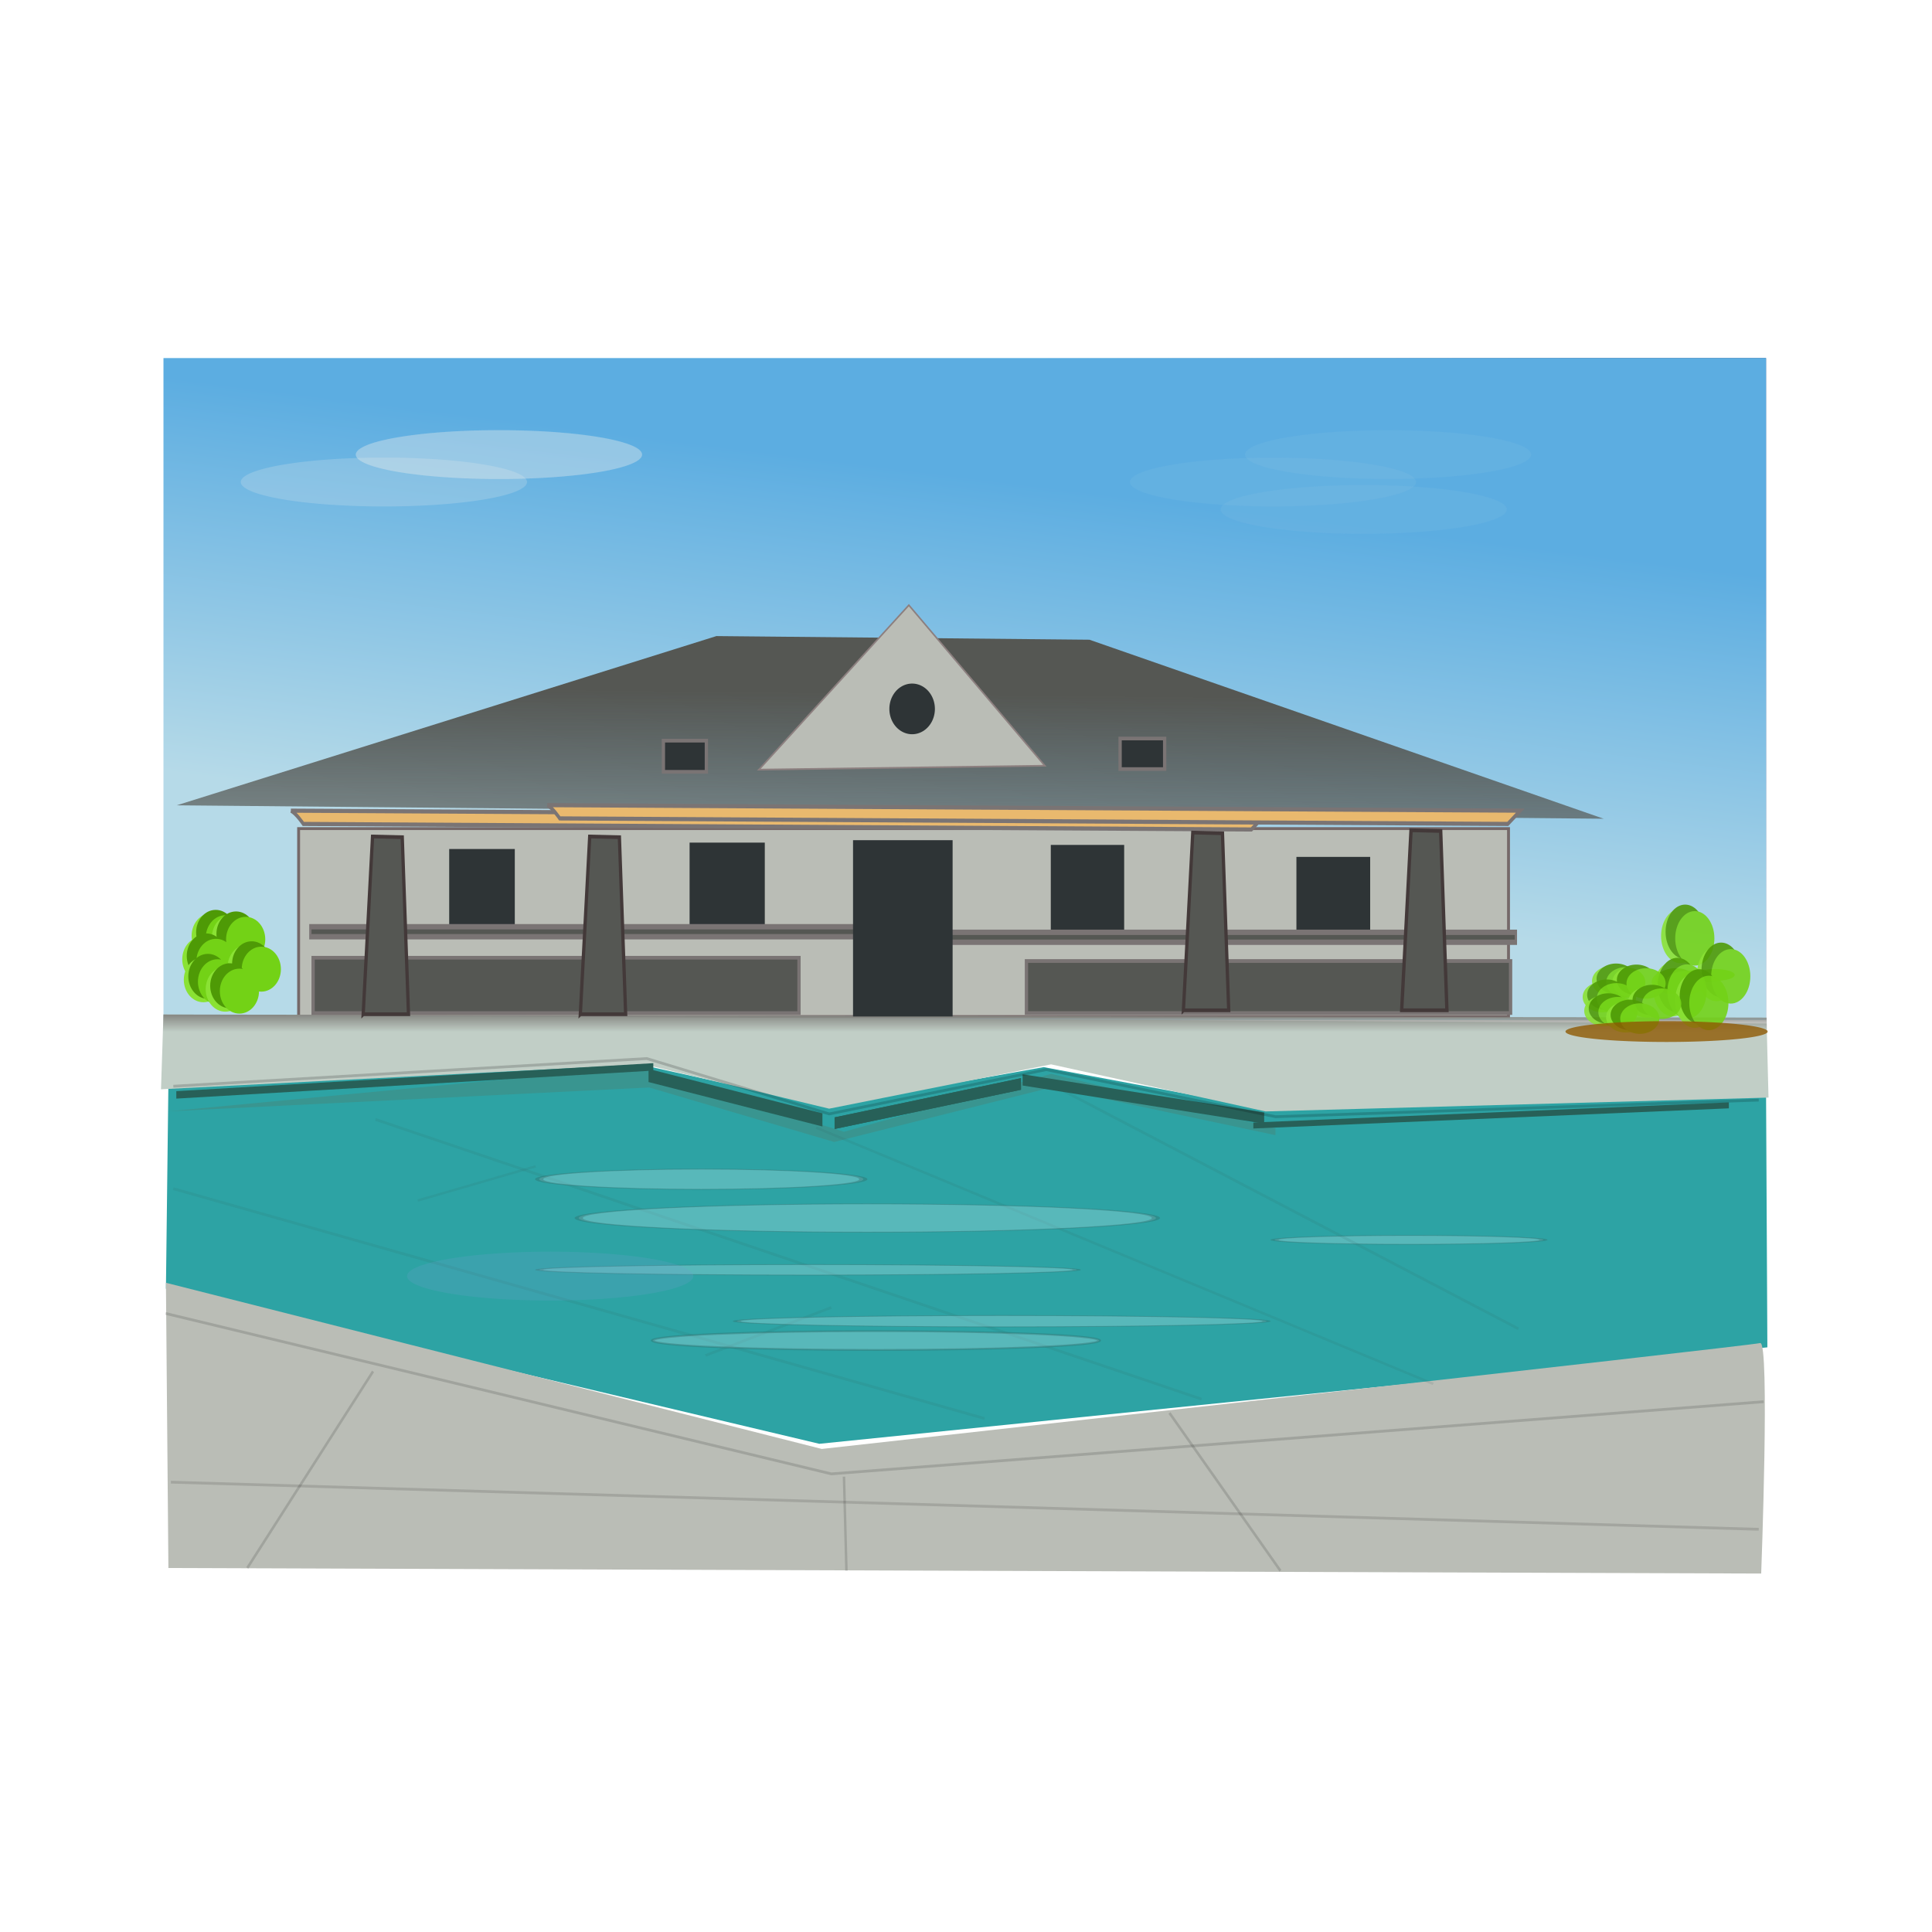 <svg:svg xmlns:dc="http://purl.org/dc/elements/1.1/" xmlns:ns2="http://creativecommons.org/ns#" xmlns:rdf="http://www.w3.org/1999/02/22-rdf-syntax-ns#" xmlns:svg="http://www.w3.org/2000/svg" height="734.766" id="svg3097" version="1.1" viewBox="-45.131 -125.119 734.766 734.766" width="734.766">
  <svg:title id="title5773">poolside-villa</svg:title>
  <svg:defs id="defs3099">
    <svg:filter height="1.385" id="filter3967" width="1.019" x="-.009" y="-.193">
      <svg:feGaussianBlur id="feGaussianBlur3969" stdDeviation="1.198" />
    </svg:filter>
    <svg:filter height="1.672" id="filter3997" width="1.066" x="-.033" y="-.336">
      <svg:feGaussianBlur id="feGaussianBlur3999" stdDeviation="1.809" />
    </svg:filter>
    <svg:filter id="filter4047">
      <svg:feGaussianBlur id="feGaussianBlur4049" stdDeviation="1.091" />
    </svg:filter>
    <svg:filter id="filter4051">
      <svg:feGaussianBlur id="feGaussianBlur4053" stdDeviation="1.091" />
    </svg:filter>
    <svg:filter id="filter4055">
      <svg:feGaussianBlur id="feGaussianBlur4057" stdDeviation="1.091" />
    </svg:filter>
    <svg:filter id="filter4059">
      <svg:feGaussianBlur id="feGaussianBlur4061" stdDeviation="1.091" />
    </svg:filter>
    <svg:filter id="filter4063">
      <svg:feGaussianBlur id="feGaussianBlur4065" stdDeviation="1.091" />
    </svg:filter>
    <svg:filter id="filter4091">
      <svg:feGaussianBlur id="feGaussianBlur4093" stdDeviation="2.037" />
    </svg:filter>
    <svg:filter id="filter4275">
      <svg:feGaussianBlur id="feGaussianBlur4277" stdDeviation="0.256" />
    </svg:filter>
    <svg:filter height="1.053" id="filter4279" width="2.811" x="-.905" y="-.027">
      <svg:feGaussianBlur id="feGaussianBlur4281" stdDeviation="0.256" />
    </svg:filter>
    <svg:filter id="filter4283">
      <svg:feGaussianBlur id="feGaussianBlur4285" stdDeviation="0.256" />
    </svg:filter>
    <svg:filter id="filter4287">
      <svg:feGaussianBlur id="feGaussianBlur4289" stdDeviation="0.256" />
    </svg:filter>
    <svg:filter id="filter4291">
      <svg:feGaussianBlur id="feGaussianBlur4293" stdDeviation="0.256" />
    </svg:filter>
    <svg:filter id="filter4295">
      <svg:feGaussianBlur id="feGaussianBlur4297" stdDeviation="0.256" />
    </svg:filter>
    <svg:filter height="1.381" id="filter4313" width="1.012" x="-.006" y="-.191">
      <svg:feGaussianBlur id="feGaussianBlur4315" stdDeviation="1.131" />
    </svg:filter>
    <svg:filter height="1.5" id="filter4748" width="1.5" x="-.25" y="-.25">
      <svg:feGaussianBlur id="feGaussianBlur4750" in="SourceAlpha" result="blur" stdDeviation="2.2" />
      <svg:feColorMatrix id="feColorMatrix4752" result="bluralpha" type="matrix" values="1 0 0 0 0 0 1 0 0 0 0 0 1 0 0 0 0 0 0.13 0 " />
      <svg:feOffset dx="2.7" dy="0.4" id="feOffset4754" in="bluralpha" result="offsetBlur" />
      <svg:feMerge id="feMerge4756">
        <svg:feMergeNode id="feMergeNode4758" in="offsetBlur" />
        <svg:feMergeNode id="feMergeNode4760" in="SourceGraphic" />
      </svg:feMerge>
    </svg:filter>
    <svg:filter color-interpolation-filters="sRGB" height="1" id="filter4762" width="1" x="0" y="0">
      <svg:feTurbulence baseFrequency="1" id="feTurbulence4764" numOctaves="3" result="result0" seed="0" type="fractalNoise" />
      <svg:feColorMatrix id="feColorMatrix4766" result="result4" type="saturate" values="0" />
      <svg:feComposite id="feComposite4768" in="SourceGraphic" in2="result4" k1="1.25" k2="0.5" k3="0.5" operator="arithmetic" result="result2" />
      <svg:feBlend id="feBlend4770" in="result2" in2="SourceGraphic" mode="normal" result="result5" />
      <svg:feComposite id="feComposite4772" in="result5" in2="SourceGraphic" operator="in" result="result3" />
    </svg:filter>
    <svg:filter height="2.708" id="filter4850" width="1.216" x="-.108" y="-.854">
      <svg:feGaussianBlur id="feGaussianBlur4852" stdDeviation="3.757" />
    </svg:filter>
    <svg:filter color-interpolation-filters="sRGB" height="1" id="filter4868" width="1" x="0" y="0">
      <svg:feTurbulence baseFrequency="1" id="feTurbulence4870" numOctaves="3" result="result0" seed="0" type="fractalNoise" />
      <svg:feColorMatrix id="feColorMatrix4872" result="result4" type="saturate" values="0" />
      <svg:feComposite id="feComposite4874" in="SourceGraphic" in2="result4" k1="1.25" k2="0.5" k3="0.5" operator="arithmetic" result="result2" />
      <svg:feBlend id="feBlend4876" in="result2" in2="SourceGraphic" mode="normal" result="result5" />
      <svg:feComposite id="feComposite4878" in="result5" in2="SourceGraphic" operator="in" result="result3" />
    </svg:filter>
    <svg:filter color-interpolation-filters="sRGB" id="filter4905">
      <svg:feGaussianBlur id="feGaussianBlur4907" result="fbSourceGraphic" stdDeviation="2.927" />
      <svg:feColorMatrix id="feColorMatrix5057" in="fbSourceGraphic" result="fbSourceGraphicAlpha" values="0 0 0 -1 0 0 0 0 -1 0 0 0 0 -1 0 0 0 0 1 0" />
      <svg:feGaussianBlur id="feGaussianBlur5059" in="fbSourceGraphic" result="result6" stdDeviation="1.5" />
      <svg:feComposite id="feComposite5061" in="fbSourceGraphic" in2="result6" operator="atop" result="result8" />
      <svg:feComposite id="feComposite5063" in="result8" in2="fbSourceGraphicAlpha" operator="atop" result="fbSourceGraphic" />
      <svg:feColorMatrix id="feColorMatrix5065" in="fbSourceGraphic" result="fbSourceGraphicAlpha" values="0 0 0 -1 0 0 0 0 -1 0 0 0 0 -1 0 0 0 0 1 0" />
      <svg:feGaussianBlur id="feGaussianBlur5067" in="fbSourceGraphic" result="result6" stdDeviation="1.5" />
      <svg:feComposite id="feComposite5069" in="fbSourceGraphic" in2="result6" operator="atop" result="result8" />
      <svg:feComposite id="feComposite5071" in="result8" in2="fbSourceGraphicAlpha" operator="atop" result="fbSourceGraphic" />
      <svg:feColorMatrix id="feColorMatrix5073" in="fbSourceGraphic" result="fbSourceGraphicAlpha" values="0 0 0 -1 0 0 0 0 -1 0 0 0 0 -1 0 0 0 0 1 0" />
      <svg:feGaussianBlur id="feGaussianBlur5075" in="fbSourceGraphic" result="result6" stdDeviation="1.5" />
      <svg:feComposite id="feComposite5077" in="fbSourceGraphic" in2="result6" operator="atop" result="result8" />
      <svg:feComposite id="feComposite5079" in="result8" in2="fbSourceGraphicAlpha" operator="atop" result="fbSourceGraphic" />
      <svg:feColorMatrix id="feColorMatrix5081" in="fbSourceGraphic" result="fbSourceGraphicAlpha" values="0 0 0 -1 0 0 0 0 -1 0 0 0 0 -1 0 0 0 0 1 0" />
      <svg:feGaussianBlur id="feGaussianBlur5083" in="fbSourceGraphic" result="result6" stdDeviation="1.5" />
      <svg:feComposite id="feComposite5085" in="fbSourceGraphic" in2="result6" operator="atop" result="result8" />
      <svg:feComposite id="feComposite5087" in="result8" in2="fbSourceGraphicAlpha" operator="atop" result="fbSourceGraphic" />
      <svg:feColorMatrix id="feColorMatrix5089" in="fbSourceGraphic" result="fbSourceGraphicAlpha" values="0 0 0 -1 0 0 0 0 -1 0 0 0 0 -1 0 0 0 0 1 0" />
      <svg:feGaussianBlur id="feGaussianBlur5091" in="fbSourceGraphic" result="result6" stdDeviation="1.5" />
      <svg:feComposite id="feComposite5093" in="fbSourceGraphic" in2="result6" operator="atop" result="result8" />
      <svg:feComposite id="feComposite5095" in="result8" in2="fbSourceGraphicAlpha" operator="atop" result="fbSourceGraphic" />
      <svg:feColorMatrix id="feColorMatrix5097" in="fbSourceGraphic" result="fbSourceGraphicAlpha" values="0 0 0 -1 0 0 0 0 -1 0 0 0 0 -1 0 0 0 0 1 0" />
      <svg:feGaussianBlur id="feGaussianBlur5099" in="fbSourceGraphic" result="result6" stdDeviation="1.5" />
      <svg:feComposite id="feComposite5101" in="fbSourceGraphic" in2="result6" operator="atop" result="result8" />
      <svg:feComposite id="feComposite5103" in="result8" in2="fbSourceGraphicAlpha" operator="atop" result="result9" />
    </svg:filter>
    <svg:filter height="1.254" id="filter5203" width="1.043" x="-.022" y="-.127">
      <svg:feGaussianBlur id="feGaussianBlur5205" stdDeviation="0.504" />
    </svg:filter>
    <svg:linearGradient gradientTransform="translate(-9.254 -21.713)" gradientUnits="userSpaceOnUse" id="linearGradient5721" x1="253.33" x2="252.37" y1="168.14" y2="262.18">
      <svg:stop id="stop4776" offset="0" stop-color="#555753" />
      <svg:stop id="stop4778" offset="1" stop-color="#555753" stop-opacity="0" />
    </svg:linearGradient>
    <svg:linearGradient gradientTransform="matrix(1.382 0 0 1.552 -119.86 -123.16)" gradientUnits="userSpaceOnUse" id="linearGradient5724" x1="307.06" x2="307.06" y1="247.54" y2="251.62">
      <svg:stop id="stop4321" offset="0" stop-color="#888a85" />
      <svg:stop id="stop4323" offset="1" stop-color="#888a85" stop-opacity="0" />
    </svg:linearGradient>
    <svg:linearGradient gradientTransform="matrix(1.382 0 0 1.552 75.172 -126.32)" gradientUnits="userSpaceOnUse" id="linearGradient5758" x1="-31.432" x2="-42.068" y1="94.147" y2="189.97">
      <svg:stop id="stop3143" offset="0" stop-color="#5cade1" />
      <svg:stop id="stop3145" offset="1" stop-color="#b6dae8" />
    </svg:linearGradient>
    <svg:linearGradient gradientUnits="userSpaceOnUse" id="linearGradient5769" x1="566.28" x2="391.74" y1="30.744" y2="106.12">
      <svg:stop id="stop5765" offset="0" stop-color="#204a87" />
      <svg:stop id="stop5767" offset="1" stop-color="#204a87" stop-opacity="0" />
    </svg:linearGradient>
  </svg:defs>
  <svg:g id="layer1">
    <svg:rect fill="url(#linearGradient5769)" height="251.75" id="rect5761" stroke-opacity="0" width="609.48" x="17.037" y="11.059" />
    <svg:rect fill="url(#linearGradient5758)" height="251.75" id="rect3139" stroke-opacity="0" width="609.48" x="17.037" y="11.059" />
    <svg:rect fill="#babdb6" height="71.504" id="rect4880" stroke="#756868" stroke-linecap="round" stroke-width="1.1" width="460.14" x="68.438" y="190" />
    <svg:path d="m18.912 287.04-0.938 77.949 248.48 58.988 360.57-36.687-0.502-97.09-50.634 3.16-139.71 3.16-84.39-15.8-82.515 14.747-71.263-15.8-179.09 7.373h0z" fill="#2da3a4" id="path3121" stroke-width="0" />
    <svg:path d="m90.489 291.37 0.679 69.888 438.32 1.357s2.433-57.16-0.281-56.482c-2.714 0.679-258.24 25.948-258.24 25.948l-180.48-40.72z" fill="#babdb6" filter="url(#filter4295)" id="path3123" stroke-width="0" transform="matrix(1.382 0 0 1.552 -107.08 -89.454)" />
    <svg:path d="m16.099 289.15 0.938-28.441 609.71 3.416 0.71 28.185-191.28 5.267-81.577-17.907-84.39 16.854-70.325-16.854-183.78 9.48z" fill="#c1cec6" id="path3125" stroke-width="0" />
    <svg:path d="m100.42 268.3 128.24-8.821 57.674 12.892 56.996-11.535 61.745 10.856v1.357l-61.745-9.499-59.71 10.856-50.889-10.856-132.31 4.75z" fill="#399590" filter="url(#filter3967)" id="path3957" stroke-width="0" transform="matrix(1.382 0 0 1.909 -119.86 -214.65)" />
    <svg:rect fill="#276058" filter="url(#filter3997)" height="2.545" id="rect3971" stroke-opacity="0" transform="matrix(1.431 -.084 0 1.113 -132.61 -10.757)" width="126.77" x="107.99" y="278.25" />
    <svg:path d="m92.525 268.3 223.24 56.32" fill="none" filter="url(#filter4059)" id="path4005" opacity=".358" stroke="#2f5f5d" stroke-width=".676" transform="matrix(1.382 0 0 1.552 -107.08 -89.454)" />
    <svg:path d="m375.47 319.87-227.31-68.53" fill="none" filter="url(#filter4055)" id="path4007" opacity=".358" stroke="#2f5f5d" stroke-width=".676" transform="matrix(1.382 0 0 1.552 -107.08 -89.454)" />
    <svg:path d="m449.18 337.51-139.1-67.17" fill="none" filter="url(#filter4051)" id="path4011" opacity=".358" stroke="#2f5f5d" stroke-width=".633" transform="matrix(1.687 0 0 1.451 -257.81 -88.527)" />
    <svg:path d="m162.17 324.62 129.59-47.5" fill="none" filter="url(#filter4063)" id="path4017" opacity=".358" stroke="#2f5f5d" stroke-width="3.216" transform="matrix(.346 0 0 .274 57.645 242.51)" />
    <svg:path d="m231.38 342.26 165.55-65.14" fill="none" filter="url(#filter4047)" id="path4025" opacity=".358" stroke="#2f5f5d" stroke-width="3.477" transform="matrix(.289 0 0 .28 156.31 294.54)" />
    <svg:g fill="#b2e4e8" filter="url(#filter4091)" id="g4079" opacity=".905" stroke="#2f5f5d" stroke-linecap="round" transform="matrix(1.447 0 0 1.318 140.28 75.787)">
      <svg:path d="m41.39 193.32c0 4.684-6.228 8.482-13.91 8.482-7.682 0-13.91-3.797-13.91-8.482s6.228-8.482 13.91-8.482c7.682 0 13.91 3.797 13.91 8.482z" id="path4067" opacity=".358" stroke-width=".699" transform="matrix(3.063 0 0 .344 -27.996 121.33)" />
      <svg:path d="m66.495 225.89c0 6.558-11.088 11.874-24.766 11.874s-24.766-5.316-24.766-11.874c0-6.558 11.088-11.874 24.766-11.874s24.766 5.316 24.766 11.874z" id="path4069" opacity=".358" stroke-width=".699" transform="matrix(3.063 0 0 .344 -27.996 121.33)" />
      <svg:path d="m59.71 269.32c0 2.436-10.329 4.41-23.07 4.41s-23.07-1.975-23.07-4.41 10.329-4.41 23.07-4.41 23.07 1.975 23.07 4.41z" id="path4071" opacity=".358" stroke-width=".699" transform="matrix(3.063 0 0 .344 -27.996 121.33)" />
      <svg:path d="m75.994 312.41c0 2.623-10.177 4.75-22.73 4.75-12.554 0-22.73-2.127-22.73-4.75 0-2.623 10.177-4.75 22.73-4.75 12.554 0 22.73 2.127 22.73 4.75z" id="path4073" opacity=".358" stroke-width=".699" transform="matrix(3.063 0 0 .344 -27.996 121.33)" />
      <svg:path d="m121.46 284.59c0 1.499-14.278 2.714-31.89 2.714-17.613 0-31.89-1.215-31.89-2.714s14.278-2.714 31.89-2.714c17.613 0 31.89 1.215 31.89 2.714z" id="path4075" opacity=".358" stroke-width=".528" transform="matrix(1.84 0 0 1 -62.72 -50.211)" />
      <svg:path d="m99.743 244.21c0 2.061-5.164 3.732-11.535 3.732-6.37 0-11.535-1.671-11.535-3.732 0-2.061 5.164-3.732 11.535-3.732 6.37 0 11.535 1.671 11.535 3.732z" id="path4077" opacity=".358" stroke-width=".699" transform="matrix(3.063 0 0 .344 -27.996 121.33)" />
    </svg:g>
    <svg:path d="m18.912 291.25 182.85-13.694 70.325 21.067 82.515-18.96 83.452 18.96 190.35-7.373" fill="none" id="path4095" stroke-width="0" />
    <svg:path d="m91.846 340.22 436.29 11.535h0.679" fill="none" filter="url(#filter4291)" id="path4097" opacity=".352" stroke="#000" stroke-width=".683px" transform="matrix(1.382 0 0 1.552 -107.08 -89.454)" />
    <svg:path d="m530.17 320.5-256.56 17.69-183.25-39.32" fill="none" filter="url(#filter4287)" id="path4099" opacity=".368" stroke="#000" stroke-width=".683px" transform="matrix(1.382 0 0 1.552 -107.08 -89.454)" />
    <svg:path d="m147.48 313.08-34.605 48.175" fill="none" filter="url(#filter4283)" id="path4101" opacity=".368" stroke="#000" stroke-width=".683px" transform="matrix(1.382 0 0 1.552 -107.08 -89.454)" />
    <svg:path d="m277.08 338.87 0.679 23.07" fill="none" filter="url(#filter4279)" id="path4103" opacity=".368" stroke="#000" stroke-width=".683px" transform="matrix(1.382 0 0 1.552 -107.08 -89.454)" />
    <svg:path d="m366.65 323.26 30.533 38.676" fill="none" filter="url(#filter4275)" id="path4105" opacity=".368" stroke="#000" stroke-width=".683px" transform="matrix(1.382 0 0 1.552 -107.08 -89.454)" />
    <svg:path d="m449.18 337.51-139.1-67.17" fill="none" filter="url(#filter4051)" id="path4299" opacity=".358" stroke="#2f5f5d" stroke-width=".748" transform="matrix(1.272 0 0 1.378 -39.023 -84.855)" />
    <svg:rect fill="#276058" filter="url(#filter3997)" height="2.94" id="rect4301" stroke-opacity="0" transform="matrix(-.501 -.128 0 1.699 319.13 -160.63)" width="132.01" x="102.75" y="277.86" />
    <svg:rect fill="#276058" filter="url(#filter3997)" height="2.94" id="rect4303" stroke-opacity="0" transform="matrix(.537 -.113 0 1.504 217.1 -106.46)" width="132.01" x="102.75" y="277.86" />
    <svg:rect fill="#276058" filter="url(#filter3997)" height="2.94" id="rect4305" stroke-opacity="0" transform="matrix(1.37 -.058 0 .771 290.76 93.522)" width="132.01" x="102.75" y="277.86" />
    <svg:rect fill="#276058" filter="url(#filter3997)" height="2.94" id="rect4307" stroke-opacity="0" transform="matrix(.537 -.113 0 1.504 217.1 -106.46)" width="132.01" x="102.75" y="277.86" />
    <svg:rect fill="#276058" filter="url(#filter3997)" height="2.94" id="rect4309" stroke-opacity="0" transform="matrix(-.696 -.11 0 1.455 507.17 -95.023)" width="132.01" x="102.75" y="277.86" />
    <svg:path d="m92.525 243.2 130.28-6.785 50.211 13.57 59.71-10.856 63.102 11.535 132.99-4.071" fill="none" filter="url(#filter4313)" id="path4311" opacity=".416" stroke="#000" stroke-width=".683px" transform="matrix(1.382 0 0 1.552 -107.08 -89.454)" />
    <svg:path d="m16.099 289.15 0.938-28.441 609.71 1.181 0.249 11.467 0.461 21.187-191.28 3.032-81.577-17.907-84.39 16.854-70.325-16.854-183.78 9.48z" fill="url(#linearGradient5724)" id="path4317" stroke-width="0" />
    <svg:path d="m93.45 174.36 392.69 3.29-141.52-43.87-102.65-0.89-148.52 41.47z" fill="url(#linearGradient5721)" filter="url(#filter4762)" id="path4043" stroke-width="0" transform="matrix(1.382 0 0 1.552 -107.08 -89.454)" />
    <svg:rect fill="#555753" filter="url(#filter4748)" height="12.746" id="rect3650" stroke="#7a7474" stroke-linecap="round" stroke-width=".901" transform="matrix(1.395 0 0 1.552 -263.4 -123.16)" width="131.99" x="433.6" y="233.83" />
    <svg:rect fill="#555753" filter="url(#filter4748)" height="13.56" id="rect3648" stroke="#7a7474" stroke-linecap="round" stroke-width=".906" transform="matrix(1.382 0 0 1.552 -107.08 -89.454)" width="133.71" x="128.29" y="211.31" />
    <svg:rect fill="#2e3436" filter="url(#filter4748)" height="27.379" id="rect3636" stroke-width="0" transform="matrix(1.188 0 0 1.335 -71.056 -76.028)" width="24.077" x="239.88" y="202.87" />
    <svg:rect fill="#2e3436" filter="url(#filter4748)" height="7.637" id="rect3760" stroke="#7a7474" stroke-linecap="round" stroke-width=".906" transform="matrix(1.382 0 0 1.552 -107.08 -89.454)" width="11.824" x="224.69" y="158.12" />
    <svg:rect fill="#2e3436" filter="url(#filter4748)" height="7.493" id="rect3764" stroke="#7a7474" stroke-linecap="round" stroke-width=".906" transform="matrix(1.382 0 0 1.552 -107.08 -89.454)" width="12.254" x="350.37" y="157.59" />
    <svg:rect fill="#2e3436" filter="url(#filter4748)" height="27.379" id="rect3634" stroke-width="0" transform="matrix(1.055 0 0 1.185 -59.448 -43.449)" width="23.647" x="172.8" y="203.16" />
    <svg:rect fill="#2e3436" filter="url(#filter4748)" height="27.091" id="rect3640" stroke-width="0" transform="matrix(1.119 0 0 1.257 -27.594 -59.295)" width="24.937" x="338.76" y="202.87" />
    <svg:rect fill="#2e3436" filter="url(#filter4748)" height="23.594" id="rect3642" stroke-width="0" transform="matrix(1.165 0 0 1.309 -29.037 -69.984)" width="24.077" x="406.7" y="206.44" />
    <svg:path d="m-83.483 198.37a41.741 5.278 0 1 1 -83.483 0 41.741 5.278 0 1 1 83.483 0z" fill="#eeeeec" filter="url(#filter4850)" id="path4848" opacity=".453" stroke-width="0" transform="matrix(1.304 0 0 1.761 264.16 -291.13)" />
    <svg:path d="m-83.483 198.37a41.741 5.278 0 1 1 -83.483 0 41.741 5.278 0 1 1 83.483 0z" fill="#729fcf" filter="url(#filter4850)" id="path4854" opacity=".453" stroke-width="0" transform="matrix(1.304 0 0 1.761 327.4 10.867)" />
    <svg:path d="m-83.483 198.37a41.741 5.278 0 1 1 -83.483 0 41.741 5.278 0 1 1 83.483 0z" fill="#eeeeec" filter="url(#filter4850)" id="path4856" opacity=".453" stroke-width="0" transform="matrix(1.304 0 0 1.761 307.92 -301.56)" />
    <svg:path d="m-83.483 198.37a41.741 5.278 0 1 1 -83.483 0 41.741 5.278 0 1 1 83.483 0z" fill="#eeeeec" filter="url(#filter4850)" id="path4858" opacity=".211" stroke-width="0" transform="matrix(1.304 0 0 1.761 602.31 -291.13)" />
    <svg:path d="m-83.483 198.37a41.741 5.278 0 1 1 -83.483 0 41.741 5.278 0 1 1 83.483 0z" fill="#eeeeec" filter="url(#filter4850)" id="path4860" opacity=".211" stroke-width="0" transform="matrix(1.304 0 0 1.761 636.79 -280.7)" />
    <svg:path d="m-83.483 198.37a41.741 5.278 0 1 1 -83.483 0 41.741 5.278 0 1 1 83.483 0z" fill="#eeeeec" filter="url(#filter4850)" id="path4862" opacity=".211" stroke-width="0" transform="matrix(1.304 0 0 1.761 646.07 -301.56)" />
    <svg:path d="m253.67 165.62 41.262-40.302 37.423 39.343-78.685 0.96z" fill="#babdb6" filter="url(#filter4868)" id="path4866" stroke="#8c7f7f" stroke-width=".41" transform="matrix(1.382 0 0 1.552 -107.08 -89.454)" />
    <svg:path d="m313.78 174.86a14.873 13.434 0 1 1 -29.747 0 14.873 13.434 0 1 1 29.747 0z" fill="#2e3436" filter="url(#filter4748)" id="path4722" stroke-width="0" transform="matrix(.582 0 0 .717 126.23 18.826)" />
    <svg:g filter="url(#filter4905)" id="g4900" stroke-width="0" transform="matrix(.18 0 0 .137 84.417 207.77)">
      <svg:path d="m-222.55 158.38c0 34.476-18.531 62.424-41.39 62.424s-41.39-27.948-41.39-62.424 18.531-62.424 41.39-62.424 41.39 27.948 41.39 62.424z" fill="#8ae234" id="path4898" transform="translate(-9.499 9.499)" />
      <svg:path d="m-222.55 158.38c0 34.476-18.531 62.424-41.39 62.424s-41.39-27.948-41.39-62.424 18.531-62.424 41.39-62.424 41.39 27.948 41.39 62.424z" fill="#4e9a06" id="path4894" />
      <svg:path d="m-222.55 158.38c0 34.476-18.531 62.424-41.39 62.424s-41.39-27.948-41.39-62.424 18.531-62.424 41.39-62.424 41.39 27.948 41.39 62.424z" fill="#73d216" id="path4896" transform="translate(20.356 14.927)" />
    </svg:g>
    <svg:g filter="url(#filter4905)" id="g4909" stroke-width="0" transform="matrix(.18 0 0 .137 92.146 208.37)">
      <svg:path d="m-222.55 158.38c0 34.476-18.531 62.424-41.39 62.424s-41.39-27.948-41.39-62.424 18.531-62.424 41.39-62.424 41.39 27.948 41.39 62.424z" fill="#8ae234" id="path4911" transform="translate(-9.499 9.499)" />
      <svg:path d="m-222.55 158.38c0 34.476-18.531 62.424-41.39 62.424s-41.39-27.948-41.39-62.424 18.531-62.424 41.39-62.424 41.39 27.948 41.39 62.424z" fill="#4e9a06" id="path4913" />
      <svg:path d="m-222.55 158.38c0 34.476-18.531 62.424-41.39 62.424s-41.39-27.948-41.39-62.424 18.531-62.424 41.39-62.424 41.39 27.948 41.39 62.424z" fill="#73d216" id="path4915" transform="translate(20.356 14.927)" />
    </svg:g>
    <svg:g filter="url(#filter4905)" id="g4917" stroke-width="0" transform="matrix(.18 0 0 .137 80.85 216.73)">
      <svg:path d="m-222.55 158.38c0 34.476-18.531 62.424-41.39 62.424s-41.39-27.948-41.39-62.424 18.531-62.424 41.39-62.424 41.39 27.948 41.39 62.424z" fill="#8ae234" id="path4919" transform="translate(-9.499 9.499)" />
      <svg:path d="m-222.55 158.38c0 34.476-18.531 62.424-41.39 62.424s-41.39-27.948-41.39-62.424 18.531-62.424 41.39-62.424 41.39 27.948 41.39 62.424z" fill="#4e9a06" id="path4921" />
      <svg:path d="m-222.55 158.38c0 34.476-18.531 62.424-41.39 62.424s-41.39-27.948-41.39-62.424 18.531-62.424 41.39-62.424 41.39 27.948 41.39 62.424z" fill="#73d216" id="path4923" transform="translate(20.356 14.927)" />
    </svg:g>
    <svg:g filter="url(#filter4905)" id="g4925" stroke-width="0" transform="matrix(.18 0 0 .137 98.092 219.72)">
      <svg:path d="m-222.55 158.38c0 34.476-18.531 62.424-41.39 62.424s-41.39-27.948-41.39-62.424 18.531-62.424 41.39-62.424 41.39 27.948 41.39 62.424z" fill="#8ae234" id="path4927" transform="translate(-9.499 9.499)" />
      <svg:path d="m-222.55 158.38c0 34.476-18.531 62.424-41.39 62.424s-41.39-27.948-41.39-62.424 18.531-62.424 41.39-62.424 41.39 27.948 41.39 62.424z" fill="#4e9a06" id="path4929" />
      <svg:path d="m-222.55 158.38c0 34.476-18.531 62.424-41.39 62.424s-41.39-27.948-41.39-62.424 18.531-62.424 41.39-62.424 41.39 27.948 41.39 62.424z" fill="#73d216" id="path4931" transform="translate(20.356 14.927)" />
    </svg:g>
    <svg:g filter="url(#filter4905)" id="g4933" stroke-width="0" transform="matrix(.18 0 0 .137 81.444 224.5)">
      <svg:path d="m-222.55 158.38c0 34.476-18.531 62.424-41.39 62.424s-41.39-27.948-41.39-62.424 18.531-62.424 41.39-62.424 41.39 27.948 41.39 62.424z" fill="#8ae234" id="path4935" transform="translate(-9.499 9.499)" />
      <svg:path d="m-222.55 158.38c0 34.476-18.531 62.424-41.39 62.424s-41.39-27.948-41.39-62.424 18.531-62.424 41.39-62.424 41.39 27.948 41.39 62.424z" fill="#4e9a06" id="path4937" />
      <svg:path d="m-222.55 158.38c0 34.476-18.531 62.424-41.39 62.424s-41.39-27.948-41.39-62.424 18.531-62.424 41.39-62.424 41.39 27.948 41.39 62.424z" fill="#73d216" id="path4939" transform="translate(20.356 14.927)" />
    </svg:g>
    <svg:g filter="url(#filter4905)" id="g4941" stroke-width="0" transform="matrix(.18 0 0 .137 89.768 228.08)">
      <svg:path d="m-222.55 158.38c0 34.476-18.531 62.424-41.39 62.424s-41.39-27.948-41.39-62.424 18.531-62.424 41.39-62.424 41.39 27.948 41.39 62.424z" fill="#8ae234" id="path4943" transform="translate(-9.499 9.499)" />
      <svg:path d="m-222.55 158.38c0 34.476-18.531 62.424-41.39 62.424s-41.39-27.948-41.39-62.424 18.531-62.424 41.39-62.424 41.39 27.948 41.39 62.424z" fill="#4e9a06" id="path4945" />
      <svg:path d="m-222.55 158.38c0 34.476-18.531 62.424-41.39 62.424s-41.39-27.948-41.39-62.424 18.531-62.424 41.39-62.424 41.39 27.948 41.39 62.424z" fill="#73d216" id="path4947" transform="translate(20.356 14.927)" />
    </svg:g>
    <svg:g filter="url(#filter4905)" id="g5105" opacity=".889" stroke-width="0" transform="matrix(.18 0 0 .166 643.27 202.98)">
      <svg:path d="m-222.55 158.38c0 34.476-18.531 62.424-41.39 62.424s-41.39-27.948-41.39-62.424 18.531-62.424 41.39-62.424 41.39 27.948 41.39 62.424z" fill="#8ae234" id="path5107" transform="translate(-9.499 9.499)" />
      <svg:path d="m-222.55 158.38c0 34.476-18.531 62.424-41.39 62.424s-41.39-27.948-41.39-62.424 18.531-62.424 41.39-62.424 41.39 27.948 41.39 62.424z" fill="#4e9a06" id="path5109" />
      <svg:path d="m-222.55 158.38c0 34.476-18.531 62.424-41.39 62.424s-41.39-27.948-41.39-62.424 18.531-62.424 41.39-62.424 41.39 27.948 41.39 62.424z" fill="#73d216" id="path5111" transform="translate(20.356 14.927)" />
    </svg:g>
    <svg:g filter="url(#filter4905)" id="g5113" opacity=".889" stroke-width="0" transform="matrix(.18 0 0 -.036 651 251.91)">
      <svg:path d="m-222.55 158.38c0 34.476-18.531 62.424-41.39 62.424s-41.39-27.948-41.39-62.424 18.531-62.424 41.39-62.424 41.39 27.948 41.39 62.424z" fill="#8ae234" id="path5115" transform="translate(-9.499 9.499)" />
      <svg:path d="m-222.55 158.38c0 34.476-18.531 62.424-41.39 62.424s-41.39-27.948-41.39-62.424 18.531-62.424 41.39-62.424 41.39 27.948 41.39 62.424z" fill="#4e9a06" id="path5117" />
      <svg:path d="m-222.55 158.38c0 34.476-18.531 62.424-41.39 62.424s-41.39-27.948-41.39-62.424 18.531-62.424 41.39-62.424 41.39 27.948 41.39 62.424z" fill="#73d216" id="path5119" transform="translate(20.356 14.927)" />
    </svg:g>
    <svg:g filter="url(#filter4905)" id="g5121" opacity=".889" stroke-width="0" transform="matrix(.18 0 0 .073 639.7 236.07)">
      <svg:path d="m-222.55 158.38c0 34.476-18.531 62.424-41.39 62.424s-41.39-27.948-41.39-62.424 18.531-62.424 41.39-62.424 41.39 27.948 41.39 62.424z" fill="#8ae234" id="path5123" transform="translate(-9.499 9.499)" />
      <svg:path d="m-222.55 158.38c0 34.476-18.531 62.424-41.39 62.424s-41.39-27.948-41.39-62.424 18.531-62.424 41.39-62.424 41.39 27.948 41.39 62.424z" fill="#4e9a06" id="path5125" />
      <svg:path d="m-222.55 158.38c0 34.476-18.531 62.424-41.39 62.424s-41.39-27.948-41.39-62.424 18.531-62.424 41.39-62.424 41.39 27.948 41.39 62.424z" fill="#73d216" id="path5127" transform="translate(20.356 14.927)" />
    </svg:g>
    <svg:g filter="url(#filter4905)" id="g5129" opacity=".889" stroke-width="0" transform="matrix(.18 0 0 .166 656.94 217.43)">
      <svg:path d="m-222.55 158.38c0 34.476-18.531 62.424-41.39 62.424s-41.39-27.948-41.39-62.424 18.531-62.424 41.39-62.424 41.39 27.948 41.39 62.424z" fill="#8ae234" id="path5131" transform="translate(-9.499 9.499)" />
      <svg:path d="m-222.55 158.38c0 34.476-18.531 62.424-41.39 62.424s-41.39-27.948-41.39-62.424 18.531-62.424 41.39-62.424 41.39 27.948 41.39 62.424z" fill="#4e9a06" id="path5133" />
      <svg:path d="m-222.55 158.38c0 34.476-18.531 62.424-41.39 62.424s-41.39-27.948-41.39-62.424 18.531-62.424 41.39-62.424 41.39 27.948 41.39 62.424z" fill="#73d216" id="path5135" transform="translate(20.356 14.927)" />
    </svg:g>
    <svg:g filter="url(#filter4905)" id="g5137" opacity=".889" stroke-width="0" transform="matrix(.18 0 0 .166 640.29 223.22)">
      <svg:path d="m-222.55 158.38c0 34.476-18.531 62.424-41.39 62.424s-41.39-27.948-41.39-62.424 18.531-62.424 41.39-62.424 41.39 27.948 41.39 62.424z" fill="#8ae234" id="path5139" transform="translate(-9.499 9.499)" />
      <svg:path d="m-222.55 158.38c0 34.476-18.531 62.424-41.39 62.424s-41.39-27.948-41.39-62.424 18.531-62.424 41.39-62.424 41.39 27.948 41.39 62.424z" fill="#4e9a06" id="path5141" />
      <svg:path d="m-222.55 158.38c0 34.476-18.531 62.424-41.39 62.424s-41.39-27.948-41.39-62.424 18.531-62.424 41.39-62.424 41.39 27.948 41.39 62.424z" fill="#73d216" id="path5143" transform="translate(20.356 14.927)" />
    </svg:g>
    <svg:g filter="url(#filter4905)" id="g5145" opacity=".889" stroke-width="0" transform="matrix(.18 0 0 .166 648.62 227.55)">
      <svg:path d="m-222.55 158.38c0 34.476-18.531 62.424-41.39 62.424s-41.39-27.948-41.39-62.424 18.531-62.424 41.39-62.424 41.39 27.948 41.39 62.424z" fill="#8ae234" id="path5147" transform="translate(-9.499 9.499)" />
      <svg:path d="m-222.55 158.38c0 34.476-18.531 62.424-41.39 62.424s-41.39-27.948-41.39-62.424 18.531-62.424 41.39-62.424 41.39 27.948 41.39 62.424z" fill="#4e9a06" id="path5149" />
      <svg:path d="m-222.55 158.38c0 34.476-18.531 62.424-41.39 62.424s-41.39-27.948-41.39-62.424 18.531-62.424 41.39-62.424 41.39 27.948 41.39 62.424z" fill="#73d216" id="path5151" transform="translate(20.356 14.927)" />
    </svg:g>
    <svg:g filter="url(#filter4905)" id="g5153" opacity=".889" stroke-width="0" transform="matrix(.18 0 0 .093 617.01 232.4)">
      <svg:path d="m-222.55 158.38c0 34.476-18.531 62.424-41.39 62.424s-41.39-27.948-41.39-62.424 18.531-62.424 41.39-62.424 41.39 27.948 41.39 62.424z" fill="#8ae234" id="path5155" transform="translate(-9.499 9.499)" />
      <svg:path d="m-222.55 158.38c0 34.476-18.531 62.424-41.39 62.424s-41.39-27.948-41.39-62.424 18.531-62.424 41.39-62.424 41.39 27.948 41.39 62.424z" fill="#4e9a06" id="path5157" />
      <svg:path d="m-222.55 158.38c0 34.476-18.531 62.424-41.39 62.424s-41.39-27.948-41.39-62.424 18.531-62.424 41.39-62.424 41.39 27.948 41.39 62.424z" fill="#73d216" id="path5159" transform="translate(20.356 14.927)" />
    </svg:g>
    <svg:g filter="url(#filter4905)" id="g5161" opacity=".889" stroke-width="0" transform="matrix(.18 0 0 .093 624.74 232.8)">
      <svg:path d="m-222.55 158.38c0 34.476-18.531 62.424-41.39 62.424s-41.39-27.948-41.39-62.424 18.531-62.424 41.39-62.424 41.39 27.948 41.39 62.424z" fill="#8ae234" id="path5163" transform="translate(-9.499 9.499)" />
      <svg:path d="m-222.55 158.38c0 34.476-18.531 62.424-41.39 62.424s-41.39-27.948-41.39-62.424 18.531-62.424 41.39-62.424 41.39 27.948 41.39 62.424z" fill="#4e9a06" id="path5165" />
      <svg:path d="m-222.55 158.38c0 34.476-18.531 62.424-41.39 62.424s-41.39-27.948-41.39-62.424 18.531-62.424 41.39-62.424 41.39 27.948 41.39 62.424z" fill="#73d216" id="path5167" transform="translate(20.356 14.927)" />
    </svg:g>
    <svg:g filter="url(#filter4905)" id="g5169" opacity=".889" stroke-width="0" transform="matrix(.18 0 0 .093 613.44 238.46)">
      <svg:path d="m-222.55 158.38c0 34.476-18.531 62.424-41.39 62.424s-41.39-27.948-41.39-62.424 18.531-62.424 41.39-62.424 41.39 27.948 41.39 62.424z" fill="#8ae234" id="path5171" transform="translate(-9.499 9.499)" />
      <svg:path d="m-222.55 158.38c0 34.476-18.531 62.424-41.39 62.424s-41.39-27.948-41.39-62.424 18.531-62.424 41.39-62.424 41.39 27.948 41.39 62.424z" fill="#4e9a06" id="path5173" />
      <svg:path d="m-222.55 158.38c0 34.476-18.531 62.424-41.39 62.424s-41.39-27.948-41.39-62.424 18.531-62.424 41.39-62.424 41.39 27.948 41.39 62.424z" fill="#73d216" id="path5175" transform="translate(20.356 14.927)" />
    </svg:g>
    <svg:g filter="url(#filter4905)" id="g5177" opacity=".889" stroke-width="0" transform="matrix(.18 0 0 .093 630.69 240.48)">
      <svg:path d="m-222.55 158.38c0 34.476-18.531 62.424-41.39 62.424s-41.39-27.948-41.39-62.424 18.531-62.424 41.39-62.424 41.39 27.948 41.39 62.424z" fill="#8ae234" id="path5179" transform="translate(-9.499 9.499)" />
      <svg:path d="m-222.55 158.38c0 34.476-18.531 62.424-41.39 62.424s-41.39-27.948-41.39-62.424 18.531-62.424 41.39-62.424 41.39 27.948 41.39 62.424z" fill="#4e9a06" id="path5181" />
      <svg:path d="m-222.55 158.38c0 34.476-18.531 62.424-41.39 62.424s-41.39-27.948-41.39-62.424 18.531-62.424 41.39-62.424 41.39 27.948 41.39 62.424z" fill="#73d216" id="path5183" transform="translate(20.356 14.927)" />
    </svg:g>
    <svg:g filter="url(#filter4905)" id="g5185" opacity=".889" stroke-width="0" transform="matrix(.18 0 0 .093 614.04 243.71)">
      <svg:path d="m-222.55 158.38c0 34.476-18.531 62.424-41.39 62.424s-41.39-27.948-41.39-62.424 18.531-62.424 41.39-62.424 41.39 27.948 41.39 62.424z" fill="#8ae234" id="path5187" transform="translate(-9.499 9.499)" />
      <svg:path d="m-222.55 158.38c0 34.476-18.531 62.424-41.39 62.424s-41.39-27.948-41.39-62.424 18.531-62.424 41.39-62.424 41.39 27.948 41.39 62.424z" fill="#4e9a06" id="path5189" />
      <svg:path d="m-222.55 158.38c0 34.476-18.531 62.424-41.39 62.424s-41.39-27.948-41.39-62.424 18.531-62.424 41.39-62.424 41.39 27.948 41.39 62.424z" fill="#73d216" id="path5191" transform="translate(20.356 14.927)" />
    </svg:g>
    <svg:g filter="url(#filter4905)" id="g5193" opacity=".889" stroke-width="0" transform="matrix(.18 0 0 .093 622.36 246.14)">
      <svg:path d="m-222.55 158.38c0 34.476-18.531 62.424-41.39 62.424s-41.39-27.948-41.39-62.424 18.531-62.424 41.39-62.424 41.39 27.948 41.39 62.424z" fill="#8ae234" id="path5195" transform="translate(-9.499 9.499)" />
      <svg:path d="m-222.55 158.38c0 34.476-18.531 62.424-41.39 62.424s-41.39-27.948-41.39-62.424 18.531-62.424 41.39-62.424 41.39 27.948 41.39 62.424z" fill="#4e9a06" id="path5197" />
      <svg:path d="m-222.55 158.38c0 34.476-18.531 62.424-41.39 62.424s-41.39-27.948-41.39-62.424 18.531-62.424 41.39-62.424 41.39 27.948 41.39 62.424z" fill="#73d216" id="path5199" transform="translate(20.356 14.927)" />
    </svg:g>
    <svg:path d="m640.52 248.62a27.819 4.75 0 1 1 -55.639 0 27.819 4.75 0 1 1 55.639 0z" fill="#8f5902" filter="url(#filter5203)" id="path5201" opacity=".889" stroke-width="0" transform="matrix(1.382 0 0 .833 -258.06 60.101)" />
    <svg:path d="m-121.23 54.462c1.72 0.542 4.3 3.254 4.3 3.254l327.19 1.356 4.3-3.254-335.79-1.356z" fill="#e9b96e" filter="url(#filter4748)" id="path3662" stroke="#7a7474" stroke-width="1.014" transform="matrix(1.102 0 0 1.552 196.11 98.044)" />
    <svg:path d="m-121.23 54.462c1.72 0.542 4.3 3.254 4.3 3.254l327.19 1.356 4.3-3.254-335.79-1.356z" fill="#e9b96e" filter="url(#filter4748)" id="path5622" stroke="#7a7474" stroke-width="1.014" transform="matrix(1.102 0 0 1.552 293.62 95.937)" />
    <svg:rect fill="#555753" filter="url(#filter4748)" height="2.441" id="rect3632" stroke="#7a7474" stroke-linecap="round" stroke-width="1.315" transform="matrix(.655 0 0 1.552 131.5 -62.067)" width="330.63" x="277.18" y="187.43" />
    <svg:rect fill="#555753" filter="url(#filter4748)" height="2.441" id="rect5624" stroke="#7a7474" stroke-linecap="round" stroke-width="1.315" transform="matrix(.655 0 0 1.552 -110.42 -64.173)" width="330.63" x="277.18" y="187.43" />
    <svg:rect fill="#2e3436" filter="url(#filter4748)" height="41.262" id="rect4718" stroke-width="0" transform="matrix(.876 0 0 1.625 32.388 -137.15)" width="43.232" x="279.15" y="203.64" />
    <svg:path d="m427.85 224.19h12.455l-1.718-43.946-8.16-0.176-2.577 44.121z" fill="#555753" filter="url(#filter4748)" id="path3919" stroke="#433939" stroke-width=".927" transform="matrix(1.382 0 0 1.552 -107.08 -89.454)" />
    <svg:path d="m201.83 225.15h12.468l-1.72-43.377-8.169-0.174-2.58 43.551z" fill="#555753" filter="url(#filter4748)" id="path3923" stroke="#433939" stroke-width=".906" transform="matrix(1.382 0 0 1.552 -107.08 -89.454)" />
    <svg:path d="m367.79 224.19h12.468l-1.72-43.377-8.169-0.174-2.58 43.551z" fill="#555753" filter="url(#filter4748)" id="path3927" stroke="#433939" stroke-width=".906" transform="matrix(1.382 0 0 1.552 -107.08 -89.454)" />
    <svg:path d="m142.07 225.15h12.468l-1.72-43.377-8.169-0.174-2.58 43.551z" fill="#555753" filter="url(#filter4748)" id="path4714" stroke="#433939" stroke-width=".906" transform="matrix(1.382 0 0 1.552 -107.08 -89.454)" />
    <svg:path d="m-83.483 198.37a41.741 5.278 0 1 1 -83.483 0 41.741 5.278 0 1 1 83.483 0z" fill="#eeeeec" filter="url(#filter4850)" id="path5771" opacity=".453" stroke-width="0" transform="matrix(1.304 0 0 1.761 307.92 -301.56)" />
  </svg:g>
</svg:svg>